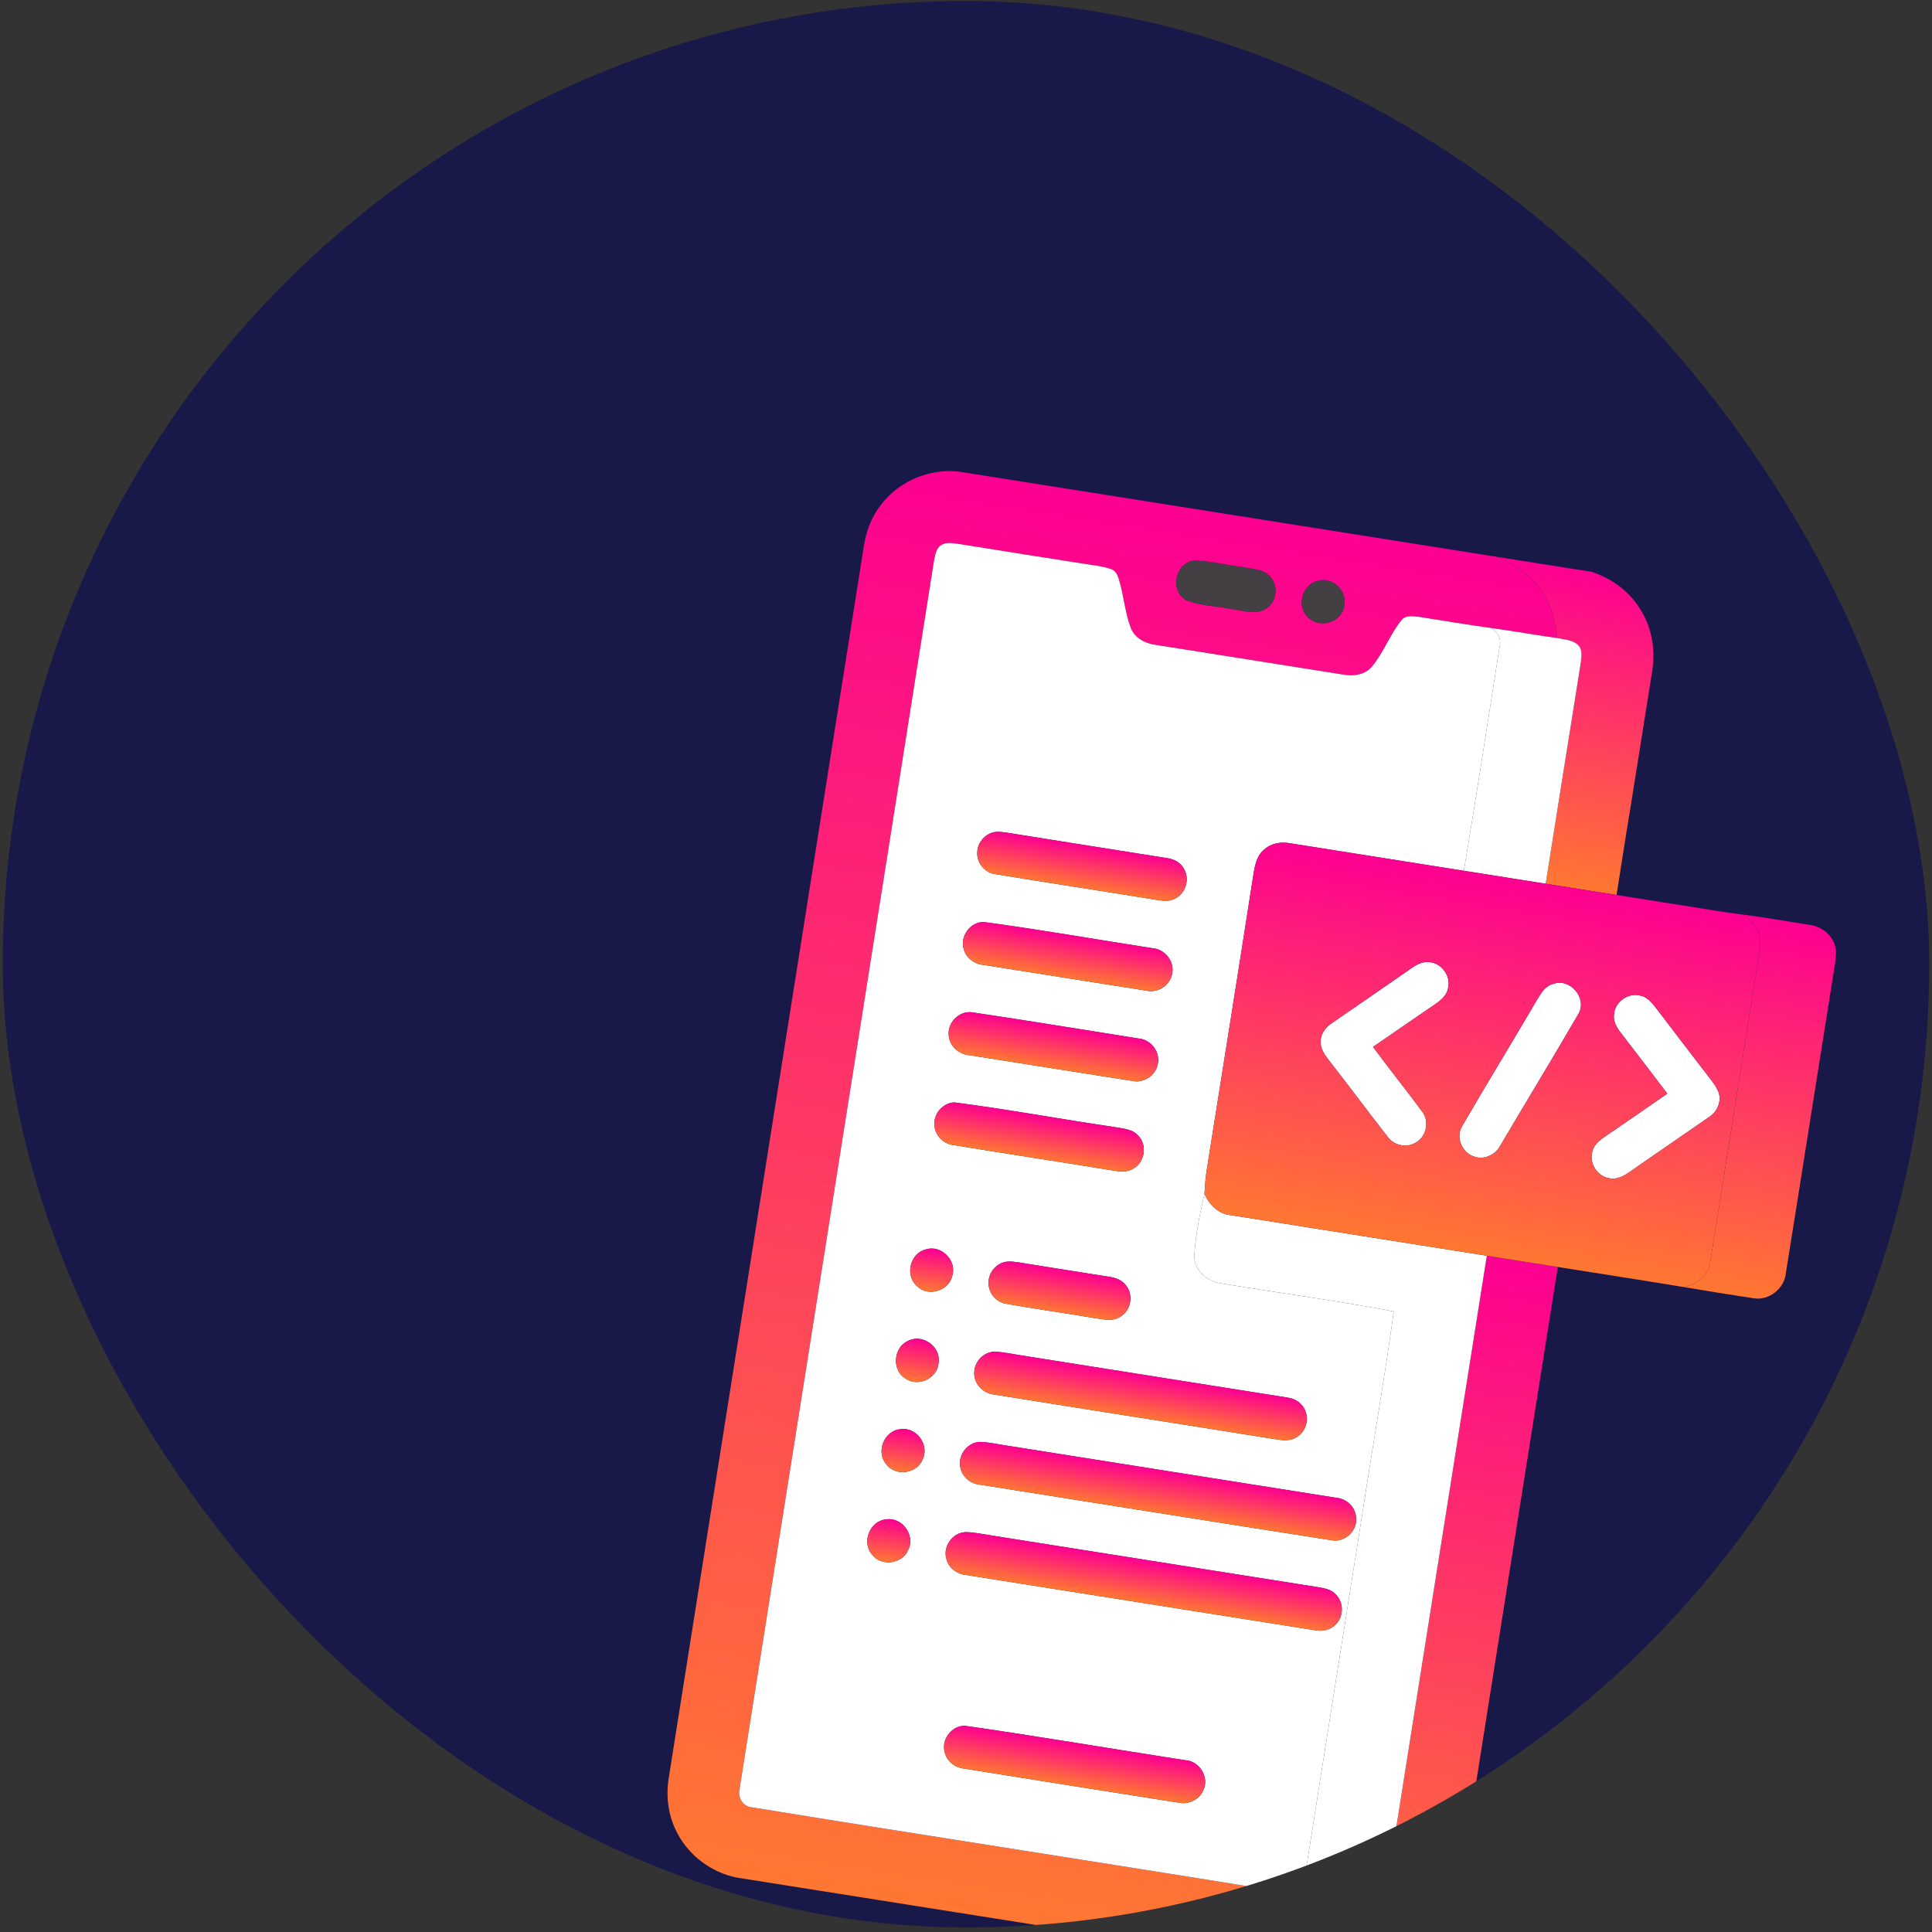 <svg width="351" height="351" viewBox="0 0 351 351" fill="none" xmlns="http://www.w3.org/2000/svg">
<rect x="0" y="0" width="351" height="351" fill="#333333" stroke="none"/>
<g clip-path="url(#clip0_1070_688)">
<rect x="0.5" y="0.179" width="350" height="350" rx="175" fill="#191949"/>
<path d="M174.177 85.677L272.063 101.181C275.31 102.641 278.47 104.671 280.333 107.794C281.918 110.218 282.558 113.086 282.912 115.919C278.895 115.359 274.902 114.645 270.888 114.091C266.51 113.515 262.169 112.736 257.81 112.071C256.741 111.973 255.389 111.698 254.622 112.665C252.507 115.266 251.401 118.537 249.249 121.116C247.953 122.645 245.796 122.896 243.934 122.545C232.608 120.736 221.282 118.952 209.953 117.158C208.084 116.913 206.157 115.943 205.442 114.096C204.341 111.196 204.16 108.048 203.226 105.098C203.002 104.413 202.651 103.657 201.902 103.415C200.155 102.791 198.288 102.664 196.47 102.356C188.99 101.186 181.513 99.997 174.038 98.797C173.028 98.714 171.878 98.42 170.981 99.045C170.029 99.635 169.908 100.849 169.689 101.842C157.957 176.178 146.143 250.507 134.39 324.845C133.938 326.44 134.895 328.238 136.646 328.357C169.24 333.658 201.892 338.625 234.481 343.955C238.474 344.669 242.489 345.218 246.482 345.932C245.048 349.075 243.034 352.075 240.071 353.958C237.579 355.619 234.568 356.191 231.65 356.603L133.734 341.094C129.167 340.126 125.084 337.07 122.98 332.892C121.366 329.808 120.925 326.2 121.533 322.783C128.223 280.606 134.894 238.426 141.579 196.248C143.192 186.066 144.805 175.88 146.419 165.693C147.028 161.847 147.638 157.996 148.247 154.149C149.86 143.963 151.474 133.776 153.086 123.594C154.369 115.498 155.651 107.401 156.928 99.309C157.33 96.606 158.301 93.963 159.989 91.796C163.219 87.45 168.806 85.077 174.177 85.677ZM217.143 101.851C213.591 101.999 212.363 107.266 215.454 108.998C218.069 110.113 221.014 110.053 223.768 110.652C225.82 110.865 228.191 111.844 230.065 110.54C231.92 109.351 232.298 106.516 230.851 104.866C229.698 103.399 227.677 103.407 226.006 103.075C223.044 102.729 220.13 101.945 217.143 101.851ZM239.642 105.481C236.755 105.918 235.446 109.889 237.489 111.967C239.328 114.211 243.354 113.33 244.098 110.533C245.101 107.849 242.444 104.805 239.642 105.481Z" fill="url(#paint0_linear_1070_688)"/>
<path d="M272.063 101.181L289.134 103.885C292.921 105.098 296.297 107.642 298.261 111.124C300.188 114.359 300.754 118.279 300.154 121.968C298.866 130.069 297.598 138.173 296.29 146.27C295.383 151.706 294.551 157.153 293.689 162.596C289.393 161.915 285.103 161.236 280.813 160.556C282.946 147.189 285.027 133.819 287.184 120.461C287.308 119.387 287.568 118.103 286.739 117.231C285.742 116.229 284.212 116.206 282.912 115.919C282.558 113.086 281.918 110.218 280.333 107.794C278.471 104.671 275.31 102.641 272.063 101.181Z" fill="url(#paint1_linear_1070_688)"/>
<path d="M270.124 228.139C274.419 228.819 278.715 229.499 283.015 230.18C277.113 267.44 271.206 304.704 265.309 341.97C264.811 345.501 264.292 349.198 262.214 352.213C259.31 356.698 254.024 359.364 248.71 359.305L231.649 356.602C234.568 356.19 237.579 355.619 240.071 353.958C243.034 352.075 245.048 349.075 246.482 345.932C248.064 346.111 250.226 346.73 251.303 345.131C252.112 343.352 252.134 341.335 252.491 339.438C258.357 302.337 264.228 265.236 270.124 228.139Z" fill="url(#paint2_linear_1070_688)"/>
<path d="M217.144 101.85C220.13 101.945 223.044 102.729 226.006 103.075C227.677 103.406 229.698 103.399 230.852 104.865C232.298 106.516 231.921 109.351 230.065 110.54C228.192 111.843 225.821 110.865 223.768 110.652C221.015 110.052 218.07 110.112 215.454 108.998C212.364 107.266 213.592 101.999 217.144 101.85Z" fill="#433F43"/>
<path d="M239.642 105.481C242.444 104.805 245.102 107.849 244.099 110.533C243.354 113.33 239.328 114.211 237.49 111.967C235.446 109.889 236.755 105.919 239.642 105.481Z" fill="#433F43"/>
<path d="M270.888 114.091C274.901 114.645 278.894 115.359 282.912 115.918C284.212 116.206 285.742 116.229 286.739 117.23C287.567 118.103 287.308 119.386 287.184 120.461C285.027 133.819 282.945 147.189 280.813 160.556C275.859 159.771 270.905 158.987 265.947 158.202C268.216 144.682 270.29 131.132 272.424 117.597C272.828 116.147 272.148 114.822 270.888 114.091Z" fill="white"/>
<path d="M256.104 176.116C257.149 175.396 258.317 174.61 259.657 174.797C261.92 174.945 263.66 177.358 263.071 179.556C262.828 180.868 261.748 181.745 260.709 182.46C256.948 185.025 253.204 187.617 249.45 190.198C252.344 194.139 255.434 197.942 258.327 201.888C259.704 203.594 259.216 206.381 257.33 207.509C255.657 208.645 253.215 208.146 252.07 206.492C248.547 201.97 245.128 197.374 241.604 192.858C240.793 191.778 239.822 190.612 239.938 189.173C239.938 187.751 240.886 186.577 242.021 185.836C246.721 182.602 251.426 179.374 256.104 176.116Z" fill="white"/>
<path d="M282.246 178.727C285.36 177.661 288.472 181.488 286.712 184.298C282.092 192.254 277.305 200.107 272.629 208.029C271.778 209.72 269.754 210.78 267.901 210.144C265.604 209.509 264.364 206.552 265.674 204.514C270.138 196.83 274.78 189.25 279.273 181.58C279.972 180.392 280.801 179.066 282.246 178.727Z" fill="white"/>
<path d="M293.223 184.291C293.378 181.989 295.857 180.25 298.077 180.893C299.378 181.17 300.197 182.297 300.978 183.275C303.915 187.166 306.899 191.024 309.861 194.894C310.72 196.058 311.761 197.138 312.257 198.526C312.766 200.186 311.95 202.016 310.51 202.933C305.71 206.279 300.865 209.557 296.074 212.91C294.987 213.673 293.683 214.382 292.305 214.046C290.179 213.679 288.688 211.341 289.283 209.262C289.552 207.919 290.711 207.095 291.762 206.366C295.493 203.828 299.204 201.255 302.914 198.687C300.086 194.977 297.258 191.261 294.407 187.568C293.68 186.634 293.054 185.518 293.223 184.291Z" fill="white"/>
<path d="M216.979 227.97C217.235 224.221 217.985 220.52 218.829 216.87C219.677 218.906 221.427 220.61 223.717 220.784C239.184 223.249 254.656 225.684 270.125 228.139C264.229 265.236 258.357 302.337 252.491 339.439C252.135 341.336 252.112 343.352 251.303 345.131C250.227 346.73 248.064 346.111 246.482 345.932C242.489 345.218 238.475 344.669 234.481 343.955C235.854 343.584 236.977 342.601 237.04 341.103C240.479 319.326 243.939 297.542 247.384 275.762C249.293 263.254 251.487 250.792 253.216 238.261C242.779 236.26 232.228 234.911 221.754 233.14C219.235 232.807 216.833 230.637 216.979 227.97Z" fill="white"/>
<path d="M170.982 99.044C171.878 98.419 173.028 98.714 174.038 98.797C181.513 99.997 188.991 101.186 196.471 102.355C198.289 102.664 200.155 102.791 201.903 103.415C202.652 103.657 203.003 104.413 203.226 105.098C204.16 108.048 204.342 111.196 205.442 114.096C206.157 115.943 208.085 116.913 209.953 117.158C221.282 118.952 232.608 120.736 243.935 122.545C245.797 122.896 247.954 122.644 249.249 121.116C251.402 118.537 252.508 115.266 254.623 112.665C255.389 111.697 256.742 111.973 257.81 112.071C262.169 112.736 266.51 113.515 270.888 114.091C272.148 114.822 272.828 116.147 272.425 117.597C270.291 131.132 268.217 144.682 265.948 158.202C255.451 156.544 244.956 154.872 234.46 153.215C232.797 152.895 230.966 153.157 229.69 154.336C228.386 155.367 228.02 157.063 227.759 158.617C224.941 176.733 222.052 194.844 219.174 212.951C218.988 214.251 218.914 215.559 218.829 216.87C217.985 220.52 217.235 224.221 216.979 227.97C216.833 230.637 219.235 232.807 221.755 233.14C232.228 234.911 242.779 236.26 253.216 238.261C251.487 250.792 249.294 263.254 247.384 275.761C243.939 297.542 240.479 319.326 237.04 341.103C236.977 342.601 235.855 343.584 234.482 343.955C201.892 338.625 169.24 333.658 136.646 328.357C134.896 328.238 133.938 326.44 134.39 324.845C146.144 250.506 157.957 176.178 169.69 101.842C169.909 100.848 170.029 99.635 170.982 99.044ZM180.248 151.281C178.762 151.752 177.622 153.172 177.553 154.741C177.38 156.672 178.878 158.576 180.815 158.811C190.473 160.403 200.153 161.859 209.813 163.44C211.069 163.613 212.475 163.908 213.619 163.174C215.466 162.198 216.169 159.635 215.091 157.848C214.474 156.707 213.258 156.054 212.005 155.897C202.359 154.354 192.701 152.86 183.053 151.296C182.131 151.181 181.159 150.986 180.248 151.281ZM178.696 167.507C176.312 167.482 174.409 170.039 175.06 172.321C175.446 174.049 177.084 175.198 178.793 175.321C188.607 176.865 198.422 178.44 208.237 179.974C210.389 180.499 212.741 178.918 212.976 176.695C213.32 174.55 211.585 172.46 209.446 172.28C199.198 170.698 188.971 168.884 178.696 167.507ZM176.523 183.905C174.194 183.628 172.055 185.867 172.369 188.182C172.53 190.13 174.289 191.585 176.186 191.716C186.01 193.262 195.83 194.838 205.656 196.369C207.78 196.874 210.095 195.333 210.369 193.152C210.762 190.995 209.021 188.847 206.854 188.673C196.747 187.077 186.646 185.406 176.523 183.905ZM173.371 200.286C171.391 200.361 169.699 202.195 169.758 204.178C169.724 206.039 171.211 207.758 173.059 208.004C182.703 209.593 192.372 211.048 202.018 212.622C203.329 212.835 204.811 213.069 205.983 212.258C207.91 211.131 208.421 208.261 206.979 206.55C205.896 205.054 203.905 205.035 202.261 204.729C192.625 203.315 183.029 201.524 173.371 200.286ZM168.131 227.014C165.287 227.729 164.366 231.833 166.638 233.696C168.644 235.686 172.447 234.504 173.017 231.746C173.883 228.953 170.902 226.047 168.131 227.014ZM182.572 229.271C180.79 229.674 179.444 231.46 179.604 233.29C179.673 235.05 181.086 236.624 182.831 236.875C188.131 237.827 193.474 238.545 198.785 239.458C200.345 239.654 202.104 240.168 203.532 239.223C205.357 238.162 205.955 235.521 204.751 233.786C204.076 232.656 202.793 232.141 201.547 231.969C196.211 231.109 190.872 230.304 185.546 229.419C184.565 229.284 183.559 229.079 182.572 229.271ZM180.65 245.575C178.745 245.622 177.081 247.312 177.006 249.207C176.813 251.329 178.602 253.208 180.678 253.368C197.653 256.098 214.643 258.732 231.618 261.462C232.86 261.628 234.235 261.892 235.381 261.209C237.027 260.37 237.852 258.261 237.222 256.525C236.749 255.059 235.354 254.051 233.844 253.898C217.713 251.328 201.577 248.793 185.44 246.227C183.847 245.985 182.263 245.621 180.65 245.575ZM165.085 243.565C162.408 244.614 161.926 248.69 164.313 250.311C166.54 252.136 170.254 250.541 170.511 247.693C171.05 244.807 167.731 242.261 165.085 243.565ZM163.61 259.655C160.643 259.86 159.06 263.813 161.02 266.031C162.679 268.282 166.601 267.763 167.609 265.146C168.927 262.537 166.49 259.201 163.61 259.655ZM178.043 261.966C175.862 262.015 174.088 264.209 174.438 266.356C174.638 268.198 176.29 269.615 178.105 269.744C199.404 273.102 220.697 276.526 242.003 279.839C244.399 280.275 246.733 277.965 246.357 275.563C246.194 273.717 244.56 272.251 242.736 272.11C222.778 268.944 202.818 265.788 182.859 262.622C181.259 262.389 179.667 262.014 178.043 261.966ZM160.921 276.053C157.977 276.333 156.49 280.266 158.45 282.453C160.111 284.654 163.929 284.149 164.981 281.61C166.386 278.969 163.87 275.513 160.921 276.053ZM175.396 278.356C173.052 278.435 171.263 280.979 171.936 283.218C172.32 284.864 173.875 285.995 175.518 286.143C196.665 289.492 217.806 292.846 238.954 296.185C240.315 296.467 241.828 296.088 242.768 295.025C244.153 293.577 244.11 291.075 242.684 289.678C241.9 288.818 240.734 288.561 239.642 288.383C219.846 285.258 200.052 282.118 180.257 278.983C178.643 278.747 177.032 278.359 175.396 278.356ZM175.317 313.536C173.081 313.478 171.198 315.712 171.546 317.904C171.733 319.698 173.3 321.102 175.058 321.304C188.028 323.389 201.011 325.43 213.987 327.48C215.768 327.89 217.799 327.076 218.563 325.356C219.821 322.968 217.912 319.873 215.253 319.779C201.935 317.721 188.646 315.453 175.317 313.536Z" fill="white"/>
<path d="M229.689 154.336C230.965 153.158 232.797 152.895 234.459 153.215C244.956 154.872 255.45 156.545 265.947 158.202C270.906 158.988 275.859 159.772 280.813 160.557C285.103 161.236 289.393 161.916 293.689 162.596C297.62 163.219 301.556 163.842 305.487 164.465C309.248 165.03 312.982 165.734 316.758 166.173C318.006 167.235 319.464 168.361 319.731 170.096C319.999 171.959 319.483 173.825 319.227 175.667C316.358 193.458 313.614 211.269 310.74 229.06C310.49 231.577 308.325 233.3 305.989 233.84C298.34 232.578 290.671 231.404 283.015 230.181C278.715 229.5 274.42 228.82 270.124 228.139C254.656 225.684 239.184 223.249 223.716 220.784C221.427 220.611 219.677 218.907 218.829 216.87C218.914 215.559 218.988 214.251 219.173 212.951C222.051 194.844 224.94 176.734 227.758 158.617C228.02 157.063 228.386 155.367 229.689 154.336ZM256.104 176.116C251.425 179.374 246.721 182.602 242.02 185.836C240.886 186.577 239.938 187.751 239.937 189.173C239.822 190.612 240.793 191.778 241.604 192.858C245.128 197.374 248.547 201.971 252.07 206.492C253.215 208.146 255.656 208.645 257.33 207.509C259.216 206.381 259.704 203.595 258.327 201.889C255.434 197.943 252.344 194.14 249.45 190.199C253.203 187.618 256.948 185.025 260.709 182.46C261.748 181.745 262.828 180.868 263.071 179.557C263.66 177.359 261.92 174.946 259.657 174.797C258.316 174.61 257.149 175.397 256.104 176.116ZM282.246 178.728C280.801 179.067 279.973 180.393 279.273 181.581C274.78 189.251 270.138 196.83 265.674 204.515C264.364 206.552 265.604 209.51 267.902 210.145C269.754 210.781 271.778 209.721 272.629 208.03C277.305 200.108 282.093 192.255 286.713 184.298C288.472 181.488 285.36 177.661 282.246 178.728ZM293.223 184.291C293.055 185.518 293.681 186.634 294.407 187.568C297.259 191.261 300.086 194.977 302.915 198.687C299.204 201.255 295.494 203.827 291.762 206.366C290.711 207.095 289.553 207.918 289.284 209.262C288.689 211.341 290.18 213.679 292.305 214.046C293.684 214.382 294.988 213.673 296.075 212.91C300.866 209.557 305.711 206.279 310.511 202.933C311.95 202.016 312.767 200.186 312.257 198.526C311.761 197.138 310.72 196.058 309.862 194.894C306.9 191.024 303.916 187.166 300.978 183.275C300.197 182.297 299.379 181.17 298.078 180.893C295.858 180.25 293.378 181.989 293.223 184.291Z" fill="url(#paint3_linear_1070_688)"/>
<path d="M175.316 313.536C188.646 315.453 201.935 317.722 215.252 319.78C217.912 319.874 219.82 322.968 218.562 325.357C217.799 327.077 215.768 327.89 213.987 327.48C201.011 325.43 188.028 323.389 175.058 321.304C173.3 321.102 171.732 319.698 171.546 317.905C171.198 315.712 173.08 313.479 175.316 313.536Z" fill="url(#paint4_linear_1070_688)"/>
<path d="M316.758 166.172C320.779 166.707 324.786 167.398 328.793 168.027C330.713 168.27 332.475 169.541 333.212 171.346C333.782 172.592 333.493 173.998 333.342 175.304C330.364 193.916 327.465 212.542 324.471 231.152C324.285 234.037 321.418 236.35 318.565 235.862C314.365 235.233 310.172 234.553 305.989 233.84C308.325 233.299 310.49 231.576 310.74 229.059C313.614 211.268 316.358 193.457 319.227 175.666C319.483 173.825 319.999 171.958 319.731 170.095C319.464 168.36 318.006 167.234 316.758 166.172Z" fill="url(#paint5_linear_1070_688)"/>
<path d="M180.649 245.576C182.263 245.622 183.847 245.985 185.44 246.227C201.577 248.793 217.713 251.329 233.843 253.899C235.353 254.051 236.748 255.06 237.222 256.525C237.852 258.262 237.027 260.371 235.381 261.209C234.234 261.892 232.86 261.628 231.618 261.462C214.643 258.733 197.653 256.098 180.678 253.369C178.602 253.209 176.813 251.33 177.006 249.208C177.081 247.312 178.745 245.622 180.649 245.576Z" fill="url(#paint6_linear_1070_688)"/>
<path d="M165.084 243.566C167.73 242.261 171.05 244.807 170.511 247.693C170.254 250.541 166.539 252.137 164.312 250.311C161.925 248.69 162.407 244.614 165.084 243.566Z" fill="url(#paint7_linear_1070_688)"/>
<path d="M180.249 151.281C181.16 150.985 182.131 151.18 183.054 151.295C192.701 152.859 202.36 154.353 212.005 155.896C213.259 156.054 214.475 156.707 215.092 157.848C216.169 159.634 215.467 162.197 213.619 163.173C212.475 163.907 211.07 163.613 209.813 163.44C200.154 161.858 190.474 160.402 180.815 158.811C178.879 158.576 177.38 156.671 177.553 154.74C177.623 153.171 178.763 151.751 180.249 151.281Z" fill="url(#paint8_linear_1070_688)"/>
<path d="M178.696 167.506C188.971 168.883 199.198 170.697 209.446 172.279C211.585 172.46 213.32 174.55 212.975 176.694C212.741 178.917 210.389 180.498 208.237 179.973C198.422 178.439 188.607 176.864 178.793 175.32C177.084 175.198 175.445 174.048 175.06 172.32C174.408 170.039 176.312 167.481 178.696 167.506Z" fill="url(#paint9_linear_1070_688)"/>
<path d="M176.523 183.905C186.646 185.406 196.747 187.077 206.854 188.673C209.02 188.847 210.762 190.995 210.369 193.152C210.095 195.333 207.78 196.874 205.656 196.369C195.829 194.838 186.01 193.262 176.186 191.716C174.289 191.585 172.53 190.13 172.368 188.182C172.055 185.867 174.194 183.628 176.523 183.905Z" fill="url(#paint10_linear_1070_688)"/>
<path d="M173.371 200.286C183.029 201.524 192.625 203.315 202.261 204.729C203.905 205.035 205.896 205.054 206.979 206.55C208.421 208.261 207.91 211.131 205.982 212.258C204.811 213.069 203.329 212.835 202.018 212.622C192.372 211.048 182.702 209.593 173.059 208.004C171.211 207.758 169.724 206.039 169.758 204.178C169.699 202.195 171.39 200.361 173.371 200.286Z" fill="url(#paint11_linear_1070_688)"/>
<path d="M168.131 227.014C170.902 226.046 173.883 228.953 173.016 231.746C172.447 234.504 168.644 235.686 166.637 233.696C164.365 231.833 165.286 227.729 168.131 227.014Z" fill="url(#paint12_linear_1070_688)"/>
<path d="M182.572 229.271C183.559 229.08 184.564 229.285 185.545 229.42C190.872 230.305 196.211 231.109 201.546 231.97C202.792 232.142 204.076 232.657 204.751 233.786C205.954 235.521 205.357 238.163 203.532 239.224C202.104 240.168 200.344 239.655 198.785 239.459C193.473 238.546 188.131 237.827 182.83 236.875C181.085 236.625 179.673 235.051 179.604 233.291C179.444 231.461 180.79 229.674 182.572 229.271Z" fill="url(#paint13_linear_1070_688)"/>
<path d="M163.61 259.655C166.49 259.2 168.927 262.537 167.609 265.146C166.601 267.763 162.679 268.282 161.02 266.03C159.06 263.813 160.643 259.86 163.61 259.655Z" fill="url(#paint14_linear_1070_688)"/>
<path d="M178.043 261.967C179.667 262.015 181.259 262.39 182.859 262.623C202.817 265.789 222.777 268.945 242.736 272.111C244.56 272.252 246.194 273.718 246.357 275.564C246.733 277.966 244.399 280.275 242.003 279.84C220.697 276.527 199.404 273.103 178.105 269.745C176.29 269.616 174.638 268.198 174.438 266.357C174.088 264.21 175.862 262.016 178.043 261.967Z" fill="url(#paint15_linear_1070_688)"/>
<path d="M160.921 276.053C163.87 275.513 166.386 278.969 164.981 281.61C163.929 284.149 160.111 284.654 158.45 282.453C156.49 280.266 157.977 276.333 160.921 276.053Z" fill="url(#paint16_linear_1070_688)"/>
<path d="M175.396 278.357C177.032 278.36 178.643 278.748 180.258 278.983C200.052 282.119 219.846 285.259 239.642 288.384C240.734 288.562 241.9 288.818 242.685 289.679C244.11 291.076 244.153 293.578 242.768 295.026C241.828 296.089 240.315 296.468 238.954 296.186C217.806 292.846 196.665 289.493 175.518 286.144C173.875 285.996 172.32 284.865 171.937 283.219C171.263 280.98 173.052 278.435 175.396 278.357Z" fill="url(#paint17_linear_1070_688)"/>
</g>
<defs>
<linearGradient id="paint0_linear_1070_688" x1="222.189" y1="93.281" x2="181.735" y2="348.697" gradientUnits="userSpaceOnUse">
<stop stop-color="#FD0091"/>
<stop offset="0" stop-color="#FD0091"/>
<stop offset="1" stop-color="#FF7732"/>
</linearGradient>
<linearGradient id="paint1_linear_1070_688" x1="287.371" y1="103.605" x2="278.411" y2="160.176" gradientUnits="userSpaceOnUse">
<stop stop-color="#FD0091"/>
<stop offset="0" stop-color="#FD0091"/>
<stop offset="1" stop-color="#FF7732"/>
</linearGradient>
<linearGradient id="paint2_linear_1070_688" x1="267.739" y1="227.761" x2="246.949" y2="359.026" gradientUnits="userSpaceOnUse">
<stop stop-color="#FD0091"/>
<stop offset="0" stop-color="#FD0091"/>
<stop offset="1" stop-color="#FF7732"/>
</linearGradient>
<linearGradient id="paint3_linear_1070_688" x1="274.708" y1="159.513" x2="263.989" y2="227.188" gradientUnits="userSpaceOnUse">
<stop stop-color="#FD0091"/>
<stop offset="0" stop-color="#FD0091"/>
<stop offset="1" stop-color="#FF7732"/>
</linearGradient>
<linearGradient id="paint4_linear_1070_688" x1="195.846" y1="316.68" x2="194.62" y2="324.422" gradientUnits="userSpaceOnUse">
<stop stop-color="#FD0091"/>
<stop offset="0" stop-color="#FD0091"/>
<stop offset="1" stop-color="#FF7732"/>
</linearGradient>
<linearGradient id="paint5_linear_1070_688" x1="325.537" y1="167.501" x2="314.801" y2="235.286" gradientUnits="userSpaceOnUse">
<stop stop-color="#FD0091"/>
<stop offset="0" stop-color="#FD0091"/>
<stop offset="1" stop-color="#FF7732"/>
</linearGradient>
<linearGradient id="paint6_linear_1070_688" x1="207.822" y1="249.751" x2="206.595" y2="257.499" gradientUnits="userSpaceOnUse">
<stop stop-color="#FD0091"/>
<stop offset="0" stop-color="#FD0091"/>
<stop offset="1" stop-color="#FF7732"/>
</linearGradient>
<linearGradient id="paint7_linear_1070_688" x1="167.279" y1="243.279" x2="166.047" y2="251.058" gradientUnits="userSpaceOnUse">
<stop stop-color="#FD0091"/>
<stop offset="0" stop-color="#FD0091"/>
<stop offset="1" stop-color="#FF7732"/>
</linearGradient>
<linearGradient id="paint8_linear_1070_688" x1="197.177" y1="153.532" x2="195.956" y2="161.245" gradientUnits="userSpaceOnUse">
<stop stop-color="#FD0091"/>
<stop offset="0" stop-color="#FD0091"/>
<stop offset="1" stop-color="#FF7732"/>
</linearGradient>
<linearGradient id="paint9_linear_1070_688" x1="194.59" y1="169.893" x2="193.363" y2="177.644" gradientUnits="userSpaceOnUse">
<stop stop-color="#FD0091"/>
<stop offset="0" stop-color="#FD0091"/>
<stop offset="1" stop-color="#FF7732"/>
</linearGradient>
<linearGradient id="paint10_linear_1070_688" x1="191.988" y1="186.299" x2="190.762" y2="194.041" gradientUnits="userSpaceOnUse">
<stop stop-color="#FD0091"/>
<stop offset="0" stop-color="#FD0091"/>
<stop offset="1" stop-color="#FF7732"/>
</linearGradient>
<linearGradient id="paint11_linear_1070_688" x1="189.389" y1="202.683" x2="188.162" y2="210.428" gradientUnits="userSpaceOnUse">
<stop stop-color="#FD0091"/>
<stop offset="0" stop-color="#FD0091"/>
<stop offset="1" stop-color="#FF7732"/>
</linearGradient>
<linearGradient id="paint12_linear_1070_688" x1="169.881" y1="226.881" x2="168.649" y2="234.66" gradientUnits="userSpaceOnUse">
<stop stop-color="#FD0091"/>
<stop offset="0" stop-color="#FD0091"/>
<stop offset="1" stop-color="#FF7732"/>
</linearGradient>
<linearGradient id="paint13_linear_1070_688" x1="193.091" y1="230.615" x2="191.864" y2="238.363" gradientUnits="userSpaceOnUse">
<stop stop-color="#FD0091"/>
<stop offset="0" stop-color="#FD0091"/>
<stop offset="1" stop-color="#FF7732"/>
</linearGradient>
<linearGradient id="paint14_linear_1070_688" x1="164.692" y1="259.658" x2="163.462" y2="267.42" gradientUnits="userSpaceOnUse">
<stop stop-color="#FD0091"/>
<stop offset="0" stop-color="#FD0091"/>
<stop offset="1" stop-color="#FF7732"/>
</linearGradient>
<linearGradient id="paint15_linear_1070_688" x1="211.009" y1="267.064" x2="209.787" y2="274.777" gradientUnits="userSpaceOnUse">
<stop stop-color="#FD0091"/>
<stop offset="0" stop-color="#FD0091"/>
<stop offset="1" stop-color="#FF7732"/>
</linearGradient>
<linearGradient id="paint16_linear_1070_688" x1="162.099" y1="276.043" x2="160.868" y2="283.813" gradientUnits="userSpaceOnUse">
<stop stop-color="#FD0091"/>
<stop offset="0" stop-color="#FD0091"/>
<stop offset="1" stop-color="#FF7732"/>
</linearGradient>
<linearGradient id="paint17_linear_1070_688" x1="208.407" y1="283.425" x2="207.18" y2="291.168" gradientUnits="userSpaceOnUse">
<stop stop-color="#FD0091"/>
<stop offset="0" stop-color="#FD0091"/>
<stop offset="1" stop-color="#FF7732"/>
</linearGradient>
<clipPath id="clip0_1070_688">
<rect x="0.5" y="0.179" width="350" height="350" rx="175" fill="white"/>
</clipPath>
</defs>
</svg>
